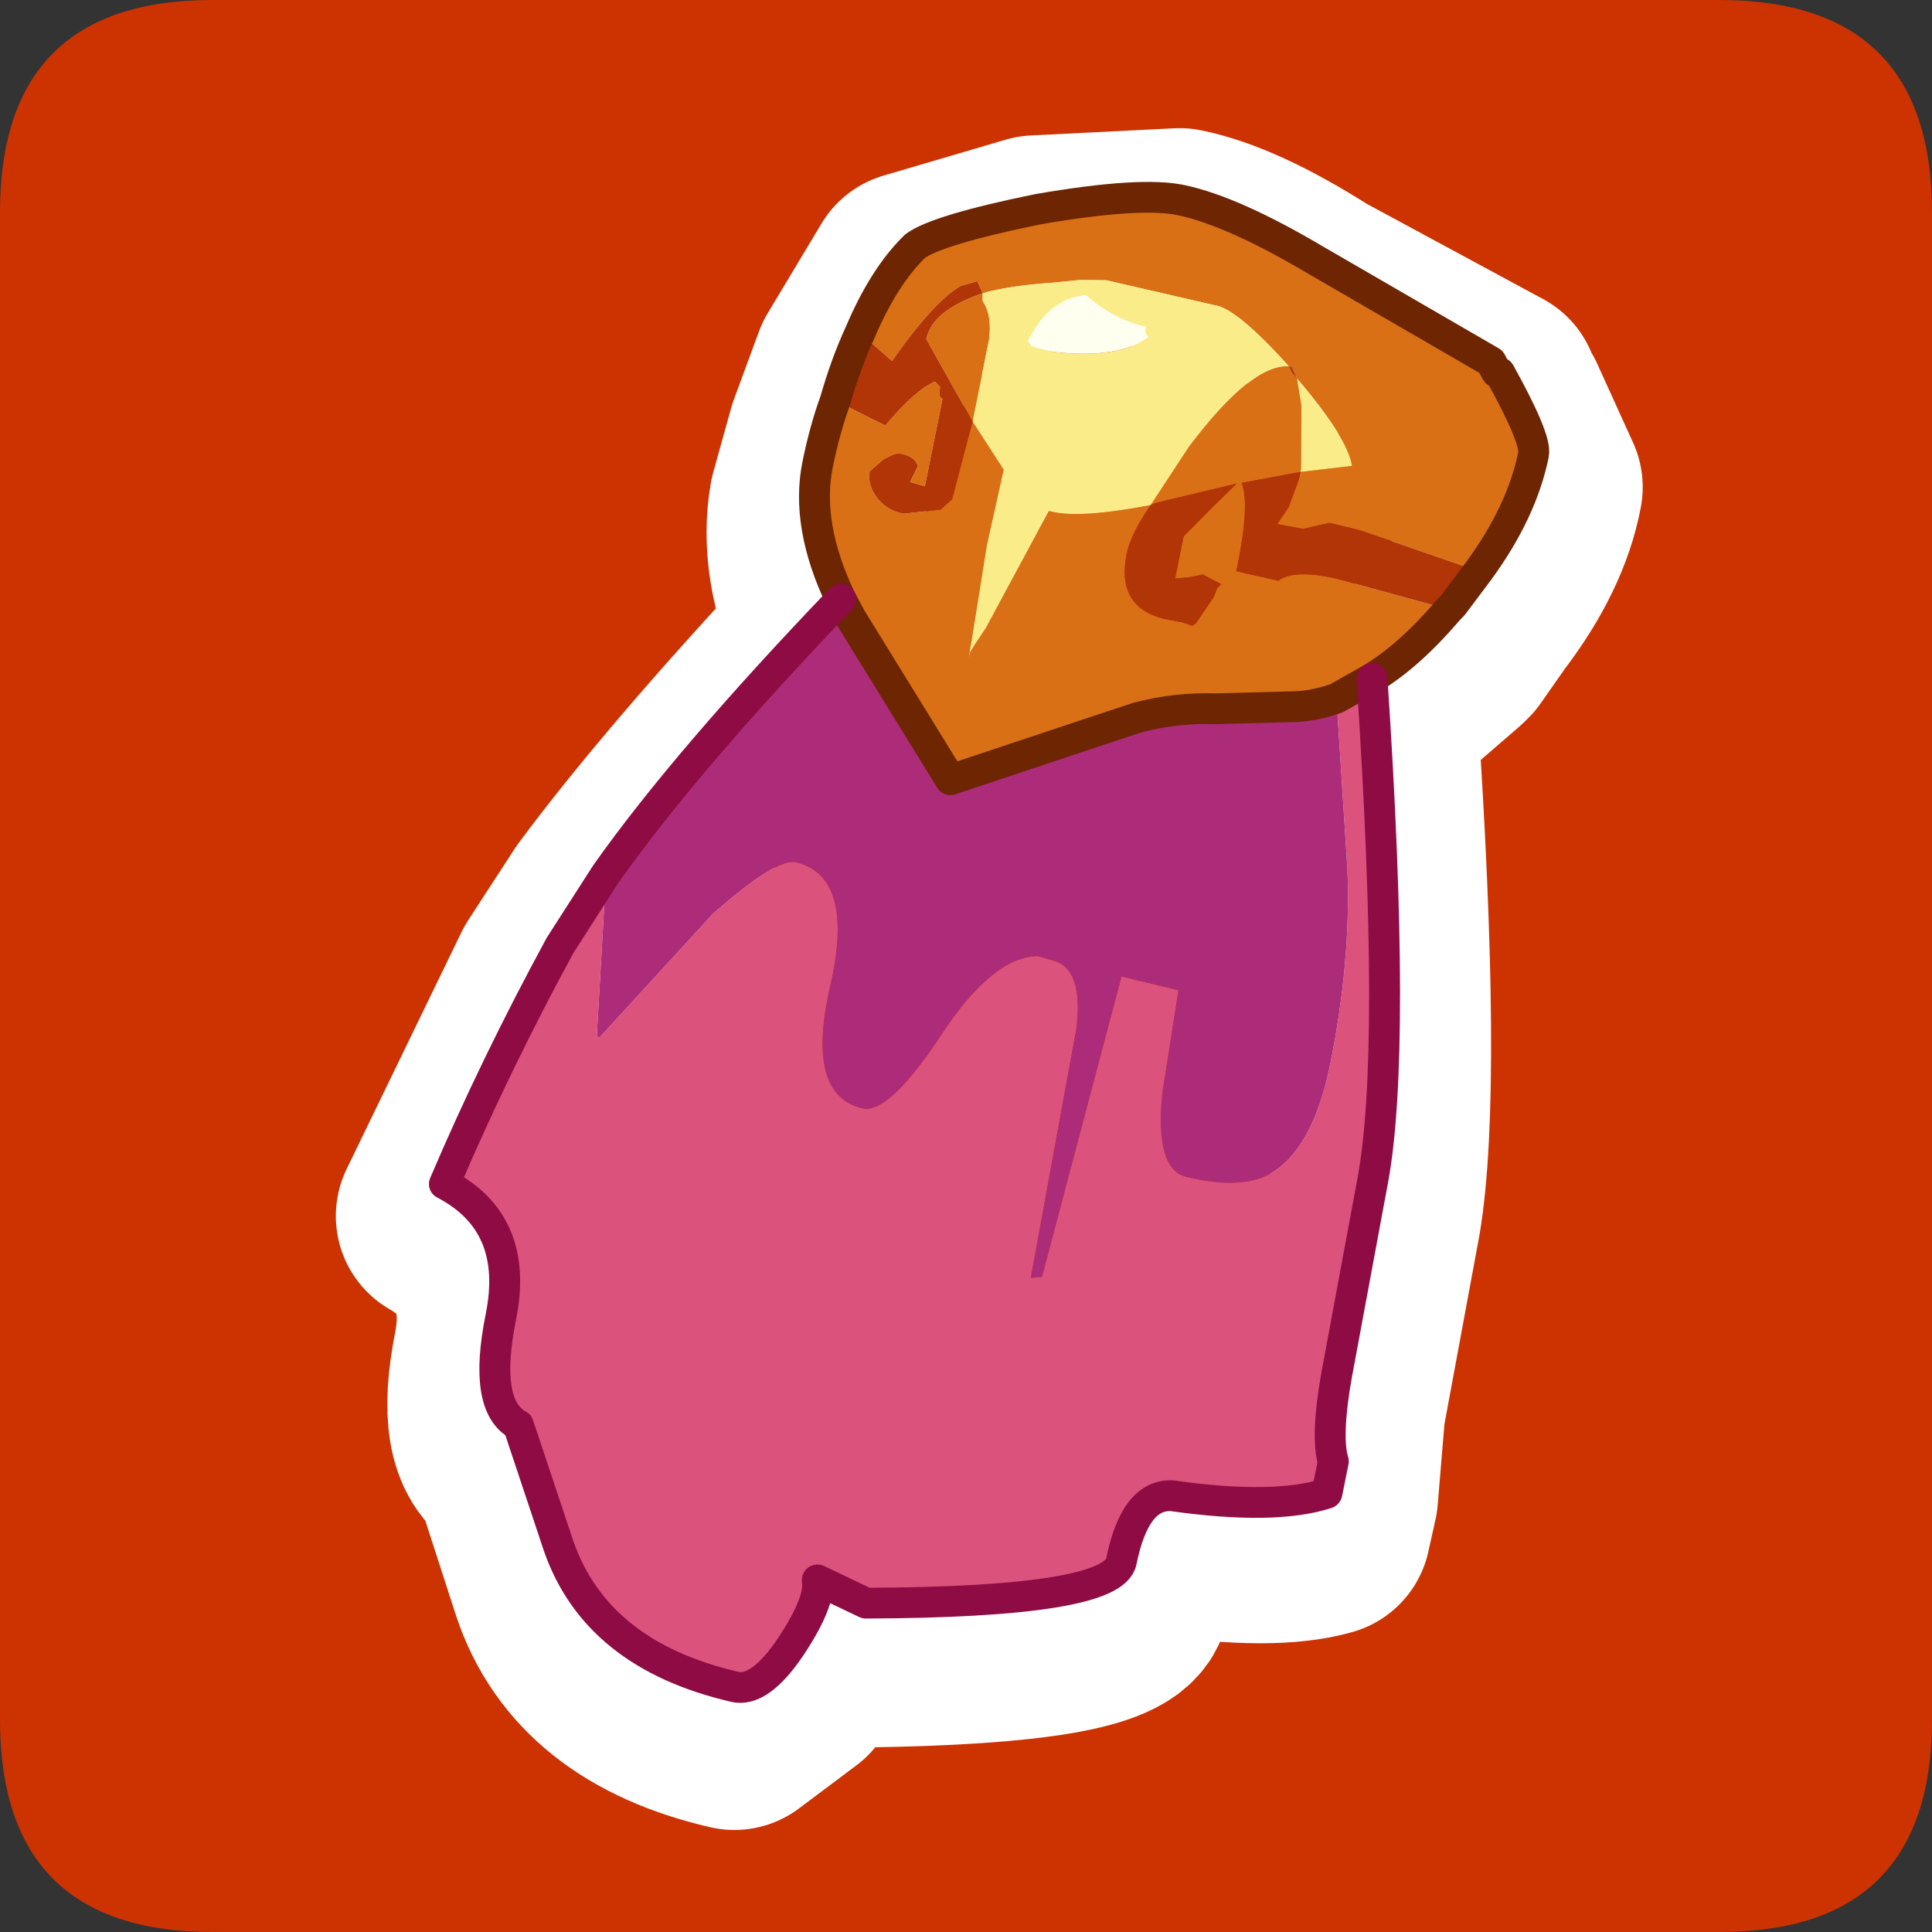 <?xml version="1.0" encoding="UTF-8" standalone="no"?>
<svg xmlns:ffdec="https://www.free-decompiler.com/flash" xmlns:xlink="http://www.w3.org/1999/xlink" ffdec:objectType="frame" height="30.0px" width="30.0px" xmlns="http://www.w3.org/2000/svg">
  <rect width="100%" height="100%" fill="#333333" stroke="none"/>
  <g transform="matrix(1.0, 0.0, 0.0, 1.0, 0.0, 0.0)">
    <use ffdec:characterId="1" height="30.0" transform="matrix(1.0, 0.0, 0.0, 1.0, 0.0, 0.0)" width="30.0" xlink:href="#shape0"/>
    <use ffdec:characterId="7" height="30.0" transform="matrix(1.0, 0.0, 0.0, 1.0, 0.0, 0.0)" width="30.0" xlink:href="#sprite0"/>
  </g>
  <defs>
    <g id="shape0" transform="matrix(1.0, 0.0, 0.0, 1.0, 0.0, 0.0)">
      <path d="M0.0 0.0 L30.0 0.0 30.0 30.0 0.0 30.0 0.0 0.0" fill="#33cc66" fill-opacity="0.0" fill-rule="evenodd" stroke="none"/>
    </g>
    <g id="sprite0" transform="matrix(1.0, 0.0, 0.0, 1.0, 0.0, 0.1)">
      <use ffdec:characterId="2" height="30.0" transform="matrix(1.0, 0.0, 0.0, 1.0, 0.0, -0.1)" width="30.0" xlink:href="#shape1"/>
      <use ffdec:characterId="6" height="24.3" transform="matrix(1.115, 0.0, 0.0, 1.115, 5.215, 1.221)" width="18.2" xlink:href="#sprite1"/>
    </g>
    <g id="shape1" transform="matrix(1.0, 0.0, 0.0, 1.0, 0.0, 0.1)">
      <path d="M3.3 -0.1 L26.7 -0.1 Q30.0 -0.1 30.0 3.2 L30.0 26.6 Q30.0 29.9 26.7 29.9 L3.3 29.9 Q0.0 29.9 0.0 26.6 L0.0 3.2 Q0.0 -0.1 3.3 -0.1" fill="#cc3300" fill-rule="evenodd" stroke="none"/>
    </g>
    <g id="sprite1" transform="matrix(1.0, 0.0, 0.0, 1.0, 0.3, 0.25)">
      <use ffdec:characterId="3" height="23.75" transform="matrix(1.0, 0.0, 0.0, 1.0, -0.3, 0.3)" width="18.2" xlink:href="#shape2"/>
      <use ffdec:characterId="5" height="51.05" transform="matrix(0.422, 0.079, -0.085, 0.421, 4.082, -0.249)" width="31.05" xlink:href="#sprite2"/>
    </g>
    <g id="shape2" transform="matrix(1.0, 0.0, 0.0, 1.0, 0.3, -0.3)">
      <path d="M15.8 4.05 L13.3 2.7 Q12.2 2.0 11.45 1.85 L9.45 1.95 7.75 2.45 7.0 3.7 6.65 4.65 6.4 5.55 Q6.25 6.4 6.7 7.4 L6.85 7.65 8.25 9.95 10.45 9.2 10.9 9.0 11.95 8.9 13.1 8.9 13.65 8.75 14.1 8.5 15.2 7.55 15.25 7.5 15.6 7.0 Q16.25 6.15 16.4 5.35 L15.9 4.25 15.85 4.25 15.8 4.05 M6.7 7.4 Q4.6 9.65 3.45 11.2 L2.8 12.2 1.2 15.5 Q2.25 16.1 2.0 17.4 1.75 18.65 2.25 18.9 L2.8 20.6 Q3.3 22.1 5.25 22.55 L6.05 21.95 6.4 21.05 7.1 21.4 Q10.5 21.35 10.65 20.8 10.85 19.85 11.35 19.85 12.75 20.05 13.45 19.85 L13.55 19.4 13.65 18.2 14.15 15.5 Q14.45 13.7 14.1 8.5" fill="none" stroke="#ffffff" stroke-linecap="round" stroke-linejoin="round" stroke-width="3.0"/>
    </g>
    <g id="sprite2" transform="matrix(1.0, 0.0, 0.0, 1.0, 0.5, 0.5)">
      <use ffdec:characterId="4" height="51.05" transform="matrix(1.0, 0.0, 0.0, 1.0, -0.5, -0.5)" width="31.05" xlink:href="#shape3"/>
    </g>
    <g id="shape3" transform="matrix(1.0, 0.0, 0.0, 1.0, 0.5, 0.5)">
      <path d="M7.75 6.15 Q8.15 4.2 8.95 3.05 9.55 2.4 12.6 1.15 15.8 -0.05 17.15 0.0 18.85 0.05 21.75 1.1 L28.0 3.3 28.25 3.6 28.35 3.6 Q29.95 5.5 29.95 6.0 29.95 7.9 28.95 10.05 L24.9 9.45 23.9 9.4 23.1 9.75 22.25 9.75 22.5 9.15 22.65 8.2 22.65 7.95 24.25 7.45 Q23.95 6.6 21.95 5.0 L21.7 4.65 21.6 4.65 Q19.55 3.1 18.85 3.15 L15.25 3.0 14.4 3.15 13.55 3.4 Q12.2 3.75 11.4 4.15 L11.15 3.8 10.65 4.05 Q9.9 4.7 8.95 6.85 L7.75 6.15 M28.25 11.45 Q27.3 13.15 26.25 14.1 L25.25 14.95 Q24.65 15.3 24.05 15.45 L21.5 16.0 Q20.2 16.2 19.05 16.75 L18.15 17.25 13.5 19.85 9.3 15.3 8.85 14.75 Q7.25 12.6 7.25 10.6 7.25 9.45 7.4 8.45 L9.15 8.95 Q9.9 7.6 10.45 7.25 L10.65 7.4 Q10.65 7.75 10.8 7.75 L10.8 10.65 10.3 10.6 10.45 10.05 Q10.3 9.75 9.8 9.75 9.65 9.75 9.3 10.05 L8.95 10.5 Q8.95 10.9 9.3 11.25 9.7 11.65 10.3 11.65 L11.45 11.3 11.75 10.9 11.9 8.3 13.2 9.65 13.15 12.15 13.3 15.85 13.3 15.65 13.65 14.8 14.9 10.7 15.0 10.7 Q15.95 10.75 18.1 9.9 L18.95 7.8 Q20.4 4.8 21.6 4.65 L21.75 4.85 21.95 5.0 22.25 5.8 22.65 7.85 22.65 7.95 20.85 8.65 Q21.25 9.25 21.25 11.35 L21.25 11.5 22.65 11.55 Q23.1 11.05 24.65 11.15 L28.25 11.45 M18.1 9.9 Q17.65 10.95 17.65 11.6 17.65 13.35 19.25 13.45 L19.85 13.45 20.2 13.5 20.3 13.4 20.7 12.45 20.75 12.15 20.85 12.0 20.2 11.8 19.85 11.95 19.35 12.1 19.35 10.7 20.15 9.5 20.7 8.7 18.25 9.8 18.1 9.9 M11.4 4.15 L11.45 4.4 Q11.85 4.8 11.9 5.6 L11.9 7.75 11.9 8.3 9.9 5.95 Q9.9 5.0 11.4 4.15" fill="#d97015" fill-rule="evenodd" stroke="none"/>
      <path d="M11.4 4.15 Q12.2 3.75 13.55 3.4 L14.4 3.15 15.25 3.0 18.85 3.15 Q19.55 3.1 21.6 4.65 20.4 4.8 18.95 7.8 L18.1 9.9 Q15.95 10.75 15.0 10.7 L14.9 10.7 13.65 14.8 13.3 15.65 13.3 15.85 13.15 12.15 13.2 9.65 11.9 8.3 11.9 7.75 11.9 5.6 Q11.85 4.8 11.45 4.4 L11.4 4.15 M21.95 5.0 Q23.95 6.6 24.25 7.45 L22.65 7.95 22.65 7.85 22.25 5.8 21.95 5.0 M16.95 4.55 Q16.8 4.5 16.8 4.25 15.7 4.2 14.7 3.6 13.55 3.9 13.15 5.4 L13.3 5.55 14.0 5.6 Q16.15 5.45 16.95 4.55" fill="#faec89" fill-rule="evenodd" stroke="none"/>
      <path d="M7.75 6.15 L8.95 6.85 Q9.9 4.7 10.65 4.05 L11.15 3.8 11.4 4.15 Q9.9 5.0 9.9 5.95 L11.9 8.3 11.75 10.9 11.45 11.3 10.3 11.65 Q9.7 11.65 9.3 11.25 8.95 10.9 8.95 10.5 L9.3 10.05 Q9.65 9.75 9.8 9.75 10.3 9.75 10.45 10.05 L10.3 10.6 10.8 10.65 10.8 7.75 Q10.65 7.75 10.65 7.4 L10.45 7.25 Q9.9 7.6 9.15 8.95 L7.4 8.45 Q7.5 7.2 7.75 6.15 M21.6 4.65 L21.7 4.65 21.95 5.0 21.75 4.85 21.6 4.65 M22.65 7.95 L22.65 8.2 22.5 9.15 22.25 9.75 23.1 9.75 23.9 9.4 24.9 9.45 28.95 10.05 28.35 11.3 28.25 11.45 24.65 11.15 Q23.1 11.05 22.65 11.55 L21.25 11.5 21.25 11.35 Q21.25 9.25 20.85 8.65 L22.65 7.95 M18.1 9.9 L18.25 9.8 20.7 8.7 20.15 9.5 19.35 10.7 19.35 12.1 19.85 11.95 20.2 11.8 20.85 12.0 20.75 12.15 20.7 12.45 20.3 13.4 20.2 13.5 19.85 13.45 19.25 13.45 Q17.65 13.35 17.65 11.6 17.65 10.95 18.1 9.9" fill="#b13506" fill-rule="evenodd" stroke="none"/>
      <path d="M26.25 14.1 Q29.45 25.9 29.5 30.15 L29.6 36.55 Q29.65 38.55 30.05 39.3 L30.05 40.35 Q28.5 41.2 25.15 41.35 23.95 41.5 23.95 43.75 23.95 45.1 16.1 46.6 L14.4 46.15 Q14.65 46.8 14.0 48.4 13.3 50.1 12.45 50.05 7.85 49.85 5.95 46.6 L3.9 43.0 Q2.65 42.6 2.65 39.65 2.65 36.55 0.0 35.75 0.85 31.65 2.15 27.45 L3.15 24.9 3.9 30.15 4.0 30.15 6.8 25.55 Q8.45 23.4 9.1 23.4 11.1 23.5 11.0 27.15 10.9 30.75 12.8 30.85 13.7 30.9 14.9 27.9 16.0 25.25 17.4 24.95 L17.9 25.0 Q18.95 25.05 19.1 27.05 L19.25 35.25 19.6 35.15 20.2 25.1 22.1 25.2 22.25 28.6 Q22.5 31.05 23.55 31.1 25.35 31.2 26.2 30.5 27.4 29.45 27.4 26.65 27.4 23.25 26.7 20.35 L25.25 14.95 26.25 14.1" fill="#db527c" fill-rule="evenodd" stroke="none"/>
      <path d="M3.15 24.9 Q4.95 20.85 8.85 14.75 L9.3 15.3 13.5 19.85 18.15 17.25 19.05 16.75 Q20.2 16.2 21.5 16.0 L24.05 15.45 Q24.65 15.3 25.25 14.95 L26.7 20.35 Q27.4 23.25 27.4 26.65 27.4 29.45 26.2 30.5 25.35 31.2 23.55 31.1 22.5 31.05 22.25 28.6 L22.1 25.2 20.2 25.1 19.6 35.15 19.25 35.25 19.1 27.05 Q18.95 25.05 17.9 25.0 L17.4 24.95 Q16.0 25.25 14.9 27.9 13.7 30.9 12.8 30.85 10.9 30.75 11.0 27.15 11.1 23.5 9.1 23.4 8.45 23.4 6.8 25.55 L4.0 30.15 3.9 30.15 3.15 24.9" fill="#ad2c79" fill-rule="evenodd" stroke="none"/>
      <path d="M16.95 4.55 Q16.15 5.45 14.0 5.6 L13.3 5.55 13.15 5.4 Q13.55 3.9 14.7 3.6 15.7 4.2 16.8 4.25 16.8 4.5 16.95 4.55" fill="#fffff0" fill-rule="evenodd" stroke="none"/>
      <path d="M28.95 10.05 Q29.95 7.9 29.95 6.0 29.95 5.5 28.35 3.6 L28.25 3.6 28.0 3.3 21.75 1.1 Q18.85 0.05 17.15 0.0 15.8 -0.05 12.6 1.15 9.55 2.4 8.95 3.05 8.15 4.2 7.75 6.15 7.5 7.2 7.4 8.45 7.25 9.45 7.25 10.6 7.25 12.6 8.85 14.75 L9.3 15.3 13.5 19.85 18.15 17.25 19.05 16.75 Q20.2 16.2 21.5 16.0 L24.05 15.45 Q24.65 15.3 25.25 14.95 L26.25 14.1 Q27.3 13.15 28.25 11.45 L28.35 11.3 28.95 10.05" fill="none" stroke="#6d2502" stroke-linecap="round" stroke-linejoin="round" stroke-width="1.0"/>
      <path d="M26.25 14.1 Q29.45 25.9 29.5 30.15 L29.6 36.55 Q29.65 38.55 30.05 39.3 L30.05 40.35 Q28.5 41.2 25.15 41.35 23.95 41.5 23.95 43.75 23.95 45.1 16.1 46.6 L14.4 46.15 Q14.65 46.8 14.0 48.4 13.3 50.1 12.45 50.05 7.85 49.85 5.95 46.6 L3.9 43.0 Q2.65 42.6 2.65 39.65 2.65 36.55 0.0 35.75 0.85 31.65 2.15 27.45 L3.15 24.9 Q4.95 20.85 8.85 14.75" fill="none" stroke="#8e0b44" stroke-linecap="round" stroke-linejoin="round" stroke-width="1.0"/>
    </g>
  </defs>
</svg>
